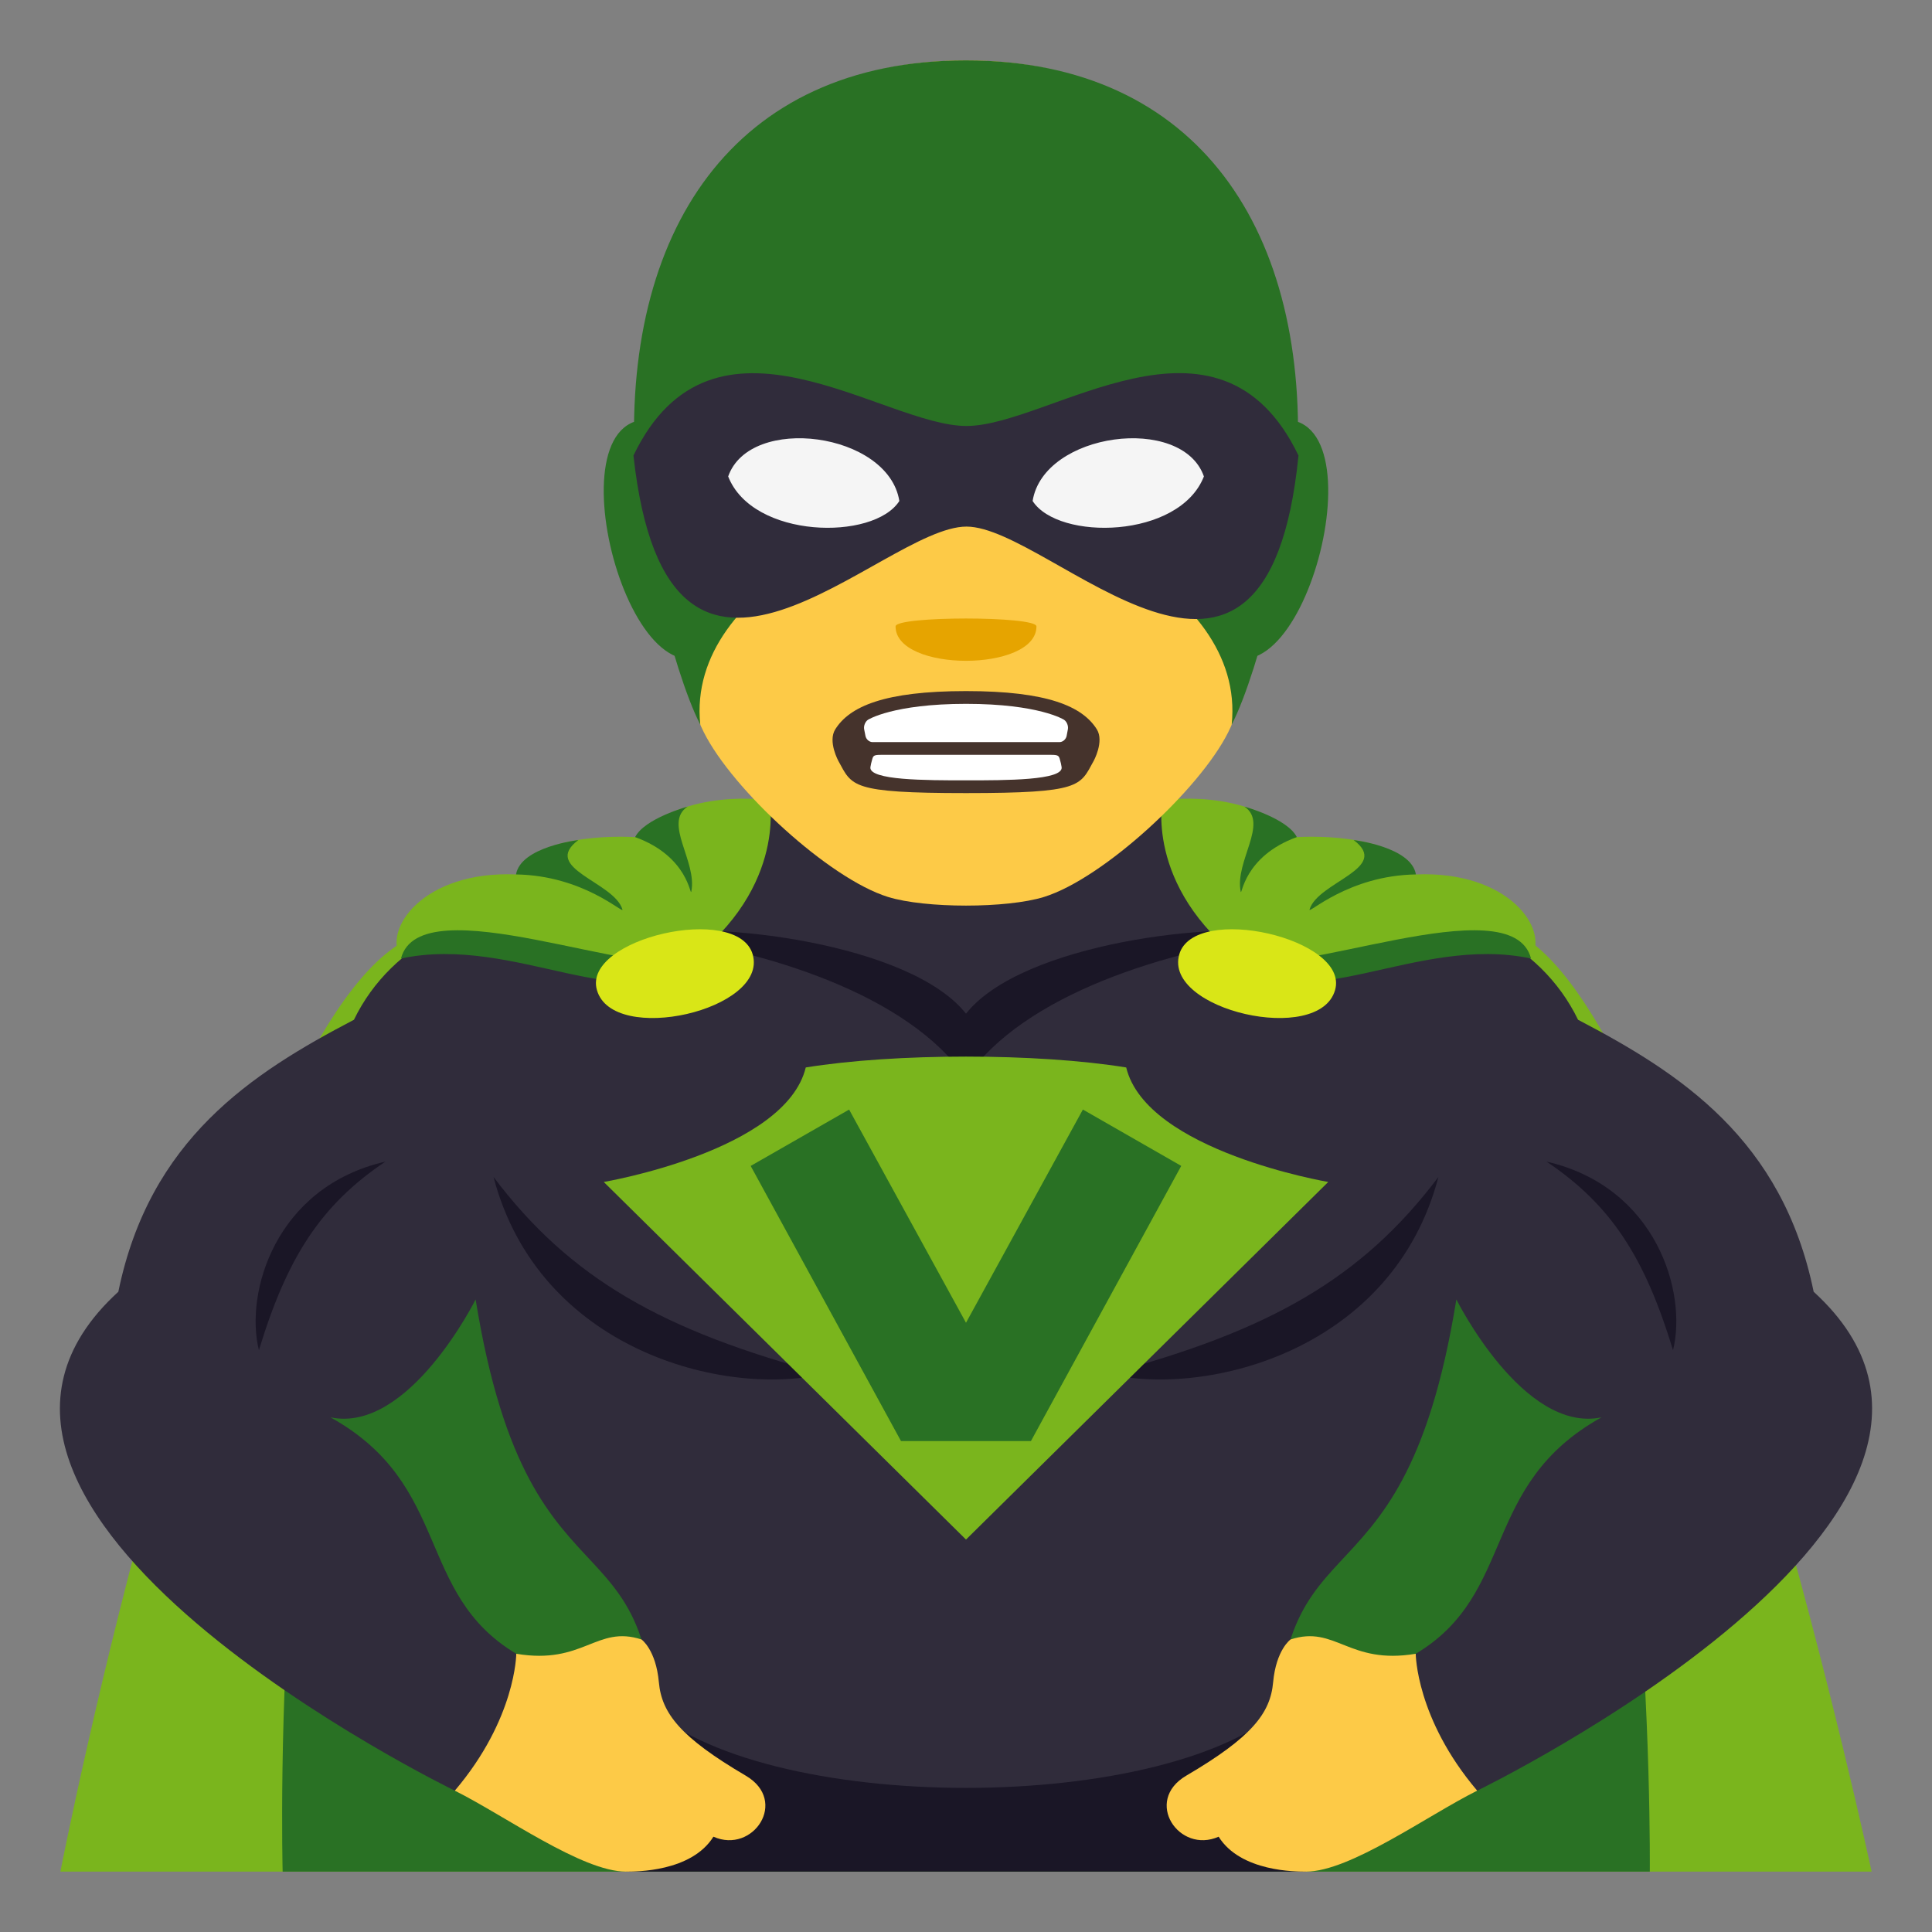 <?xml version="1.0" encoding="utf-8"?>
<!-- Generator: Adobe Illustrator 15.0.0, SVG Export Plug-In . SVG Version: 6.00 Build 0)  -->
<!DOCTYPE svg PUBLIC "-//W3C//DTD SVG 1.1//EN" "http://www.w3.org/Graphics/SVG/1.1/DTD/svg11.dtd">
<svg version="1.1" id="Layer_1" xmlns="http://www.w3.org/2000/svg" xmlns:xlink="http://www.w3.org/1999/xlink" x="0px" y="0px"
	 width="64px" height="64px" viewBox="0 0 64 64" enable-background="new 0 0 64 64" xml:space="preserve">
<rect x="0" y="0" width="64" height="64" fill="#808080" stroke="none"/>
<path fill="#7AB51D" d="M62,62H2c0,0,5.186-26.459,11.045-30.605c5.063-3.582,33.371-3.875,37.908,0C56.445,36.082,62,62,62,62z"/>
<path fill="#297124" d="M54.652,62H9.363c0,0-0.561-21.463,4.74-25.09c7.334-5.02,28.979-5.662,35.811,0
	C54.846,40.998,54.652,62,54.652,62z"/>
<path fill="#302C3B" d="M60.08,42.791c-1.037-5.051-4.406-7.232-7.805-9.01c-1.271-2.617-4.088-3.811-7.287-4.113L32,23.666
	l-12.988,6.002c-3.199,0.303-6.016,1.496-7.287,4.113c-3.398,1.777-6.768,3.959-7.805,9.01
	c-7.947,7.256,11.146,16.527,11.146,16.527c4.934-1.217,2.035-4.535,2.035-4.535c-3.352-2.002-2.121-5.594-6.154-7.832
	c2.592,0.545,4.809-3.906,4.809-3.906c1.844,11.42,6.48,6.287,5.875,16.445h20.738c-0.605-10.158,4.031-5.025,5.875-16.445
	c0,0,2.217,4.451,4.809,3.906c-4.033,2.238-2.803,5.83-6.154,7.832c0,0-2.898,3.318,2.035,4.535
	C48.934,59.318,68.027,50.047,60.08,42.791z"/>
<path fill="#1A1626" d="M42.676,56.395c-3.773,3.775-17.578,3.775-21.354,0L20.738,62h22.523L42.676,56.395z"/>
<path fill="#1A1626" d="M12.768,38.479c-3.65,0.84-4.666,4.348-4.191,6.248C9.506,41.67,10.617,39.922,12.768,38.479z"/>
<path fill="#1A1626" d="M16.348,38.988c1.506,5.74,7.641,7.297,10.953,6.525C21.955,44.088,18.889,42.357,16.348,38.988z"/>
<path fill="#1A1626" d="M51.23,38.479c3.652,0.84,4.666,4.348,4.191,6.248C54.492,41.67,53.381,39.922,51.23,38.479z"/>
<path fill="#1A1626" d="M47.65,38.988c-1.506,5.74-7.641,7.297-10.953,6.525C42.045,44.088,45.111,42.357,47.65,38.988z"/>
<path fill="#1A1626" d="M32,33.58c-1.854-2.35-8.441-3.096-10.597-2.617c3.959,0.508,8.681,1.971,10.597,4.754
	c1.917-2.783,6.639-4.246,10.598-4.754C40.439,30.484,33.852,31.23,32,33.58z"/>
<path fill="#FDCA47" d="M46.898,54.783c-2.229,0.375-2.654-0.961-4.148-0.473c0,0-0.477,0.338-0.576,1.418
	c-0.092,1.029-0.711,1.822-2.879,3.094c-1.426,0.838-0.238,2.605,1.074,2.021C41.098,62.01,42.943,62,43.262,62
	c1.461,0,4.023-1.859,5.672-2.682C46.904,56.928,46.898,54.783,46.898,54.783z"/>
<path fill="#FDCA47" d="M17.102,54.783c2.23,0.375,2.656-0.961,4.15-0.473c0,0,0.477,0.338,0.574,1.418
	c0.094,1.029,0.713,1.822,2.879,3.094c1.428,0.838,0.24,2.605-1.072,2.021C22.904,62.01,21.059,62,20.738,62
	c-1.459,0-4.021-1.859-5.672-2.682C17.096,56.928,17.102,54.783,17.102,54.783z"/>
<path fill="#7AB51D" d="M41.563,32.125c-3.67-2.508-3.055-5.615-3.055-5.615s2.801-0.443,4.451,1.221c0,0,3.307-0.229,3.945,1.236
	c3.061-0.129,4.441,1.809,3.813,2.785C47.365,30.143,43.363,32.922,41.563,32.125z"/>
<path fill="#297124" d="M50.717,31.752c-0.637-2.457-8.029,0.793-9.67,0.006C43.131,33.855,46.896,30.938,50.717,31.752z"/>
<path fill="#297124" d="M46.904,28.967c-2.24,0.033-3.57,1.332-3.523,1.16c0.277-0.918,2.713-1.361,1.461-2.299
	C44.842,27.828,46.752,28.049,46.904,28.967z"/>
<path fill="#297124" d="M42.959,27.73c-1.77,0.641-1.82,1.98-1.859,1.805c-0.205-0.996,0.938-2.268,0.125-2.814
	C41.225,26.721,42.648,27.111,42.959,27.73z"/>
<path fill="#D9E617" d="M39.064,31.617c-0.525,1.844,4.637,3.025,5.162,1.18C44.717,31.088,39.555,29.908,39.064,31.617z"/>
<path fill="#7AB51D" d="M22.436,32.125c3.67-2.508,3.057-5.615,3.057-5.615s-2.803-0.443-4.453,1.221c0,0-3.305-0.229-3.945,1.236
	c-3.061-0.129-4.439,1.809-3.811,2.785C16.635,30.143,20.637,32.922,22.436,32.125z"/>
<path fill="#297124" d="M13.283,31.752c0.635-2.457,8.029,0.793,9.668,0.006C20.867,33.855,17.102,30.938,13.283,31.752z"/>
<path fill="#297124" d="M17.094,28.967c2.242,0.033,3.572,1.332,3.525,1.16c-0.277-0.918-2.713-1.361-1.461-2.299
	C19.158,27.828,17.248,28.049,17.094,28.967z"/>
<path fill="#297124" d="M21.039,27.73c1.771,0.641,1.822,1.98,1.861,1.805c0.205-0.996-0.938-2.268-0.125-2.814
	C22.775,26.721,21.352,27.111,21.039,27.73z"/>
<path fill="#D9E617" d="M24.934,31.617c0.527,1.844-4.635,3.025-5.16,1.18C19.281,31.088,24.443,29.908,24.934,31.617z"/>
<path fill="#7AB51D" d="M37.307,35.361c-2.963-0.48-7.653-0.48-10.615,0C26.018,38.135,20,39.154,20,39.154L32,51l12-11.846
	C44,39.154,37.98,38.135,37.307,35.361z"/>
<path fill="#297124" d="M29.847,47.738l-4.98-9.115l3.261-1.867L32,43.818l3.872-7.063l3.258,1.867l-4.979,9.115H29.847z"/>
<path fill="#297124" d="M21.777,13.934c-3.764-0.719-0.824,10.439,2.123,7.361C25.266,19.869,23.537,14.271,21.777,13.934z"/>
<path fill="#297124" d="M42.223,13.934c-1.762,0.338-3.488,5.936-2.121,7.361C43.047,24.373,45.984,13.215,42.223,13.934z"/>
<path fill="#FDCA47" d="M32,2.002c-7.523,0-11.148,5.691-10.695,13.607c0.092,1.592,1.078,6.787,2.01,8.648
	c0.955,1.906,4.144,4.846,6.099,5.455c1.234,0.383,3.938,0.383,5.172,0c1.955-0.609,5.146-3.549,6.1-5.455
	c0.932-1.861,1.918-7.057,2.01-8.648C43.15,7.693,39.525,2.002,32,2.002z"/>
<path fill="#297124" d="M32,2c-7.71,0-11.425,5.692-10.96,13.607c0.094,1.593,1.205,6.538,2.158,8.401
	c-0.494-4.727,6.708-7.297,8.802-7.297c2.092,0,9.297,2.57,8.801,7.297c0.955-1.863,2.064-6.809,2.16-8.401
	C43.426,7.692,39.711,2,32,2z"/>
<path fill="#302C3B" d="M32.017,14.111c-2.77,0.004-8.386-4.523-11.033,0.979c1.152,10.52,8.205,2.35,11.033,2.354
	c2.821,0.004,9.94,8.26,10.997-2.354C40.367,9.586,34.779,14.109,32.017,14.111z"/>
<path fill="#F5F5F5" d="M39.881,15.783c-0.813,2.071-4.824,2.137-5.674,0.813C34.57,14.318,39.16,13.717,39.881,15.783z"/>
<path fill="#F5F5F5" d="M24.122,15.783c0.809,2.071,4.823,2.137,5.67,0.813C29.429,14.318,24.842,13.716,24.122,15.783z"/>
<path fill="#E6A400" d="M34.334,20.75c0,1.52-4.667,1.52-4.667,0C29.667,20.402,34.334,20.402,34.334,20.75z"/>
<path fill="#45332C" d="M36.334,24.16c-0.475-0.758-1.627-1.267-4.333-1.267c-2.707,0-3.857,0.509-4.332,1.267
	c-0.254,0.405,0.108,1.056,0.108,1.056c0.452,0.82,0.39,1.056,4.224,1.056c3.829,0,3.77-0.235,4.223-1.056
	C36.225,25.216,36.586,24.565,36.334,24.16z"/>
<path fill="#FFFFFF" d="M35.375,24.157c0.021-0.114-0.037-0.256-0.129-0.315c0,0-0.822-0.526-3.245-0.526
	c-2.422,0-3.246,0.526-3.246,0.526c-0.092,0.06-0.15,0.201-0.129,0.315l0.043,0.219c0.021,0.113,0.126,0.207,0.233,0.207H35.1
	c0.107,0,0.213-0.094,0.234-0.207L35.375,24.157z"/>
<path fill="#FFFFFF" d="M32.001,25.85c1.325,0,3.217,0,3.167-0.434c-0.01-0.077-0.031-0.169-0.061-0.269
	c-0.031-0.112-0.059-0.142-0.287-0.142c-0.498,0-5.256,0-5.639,0c-0.229,0-0.254,0.029-0.286,0.142
	c-0.028,0.1-0.052,0.191-0.062,0.269C28.785,25.85,30.675,25.85,32.001,25.85z"/>
</svg>
